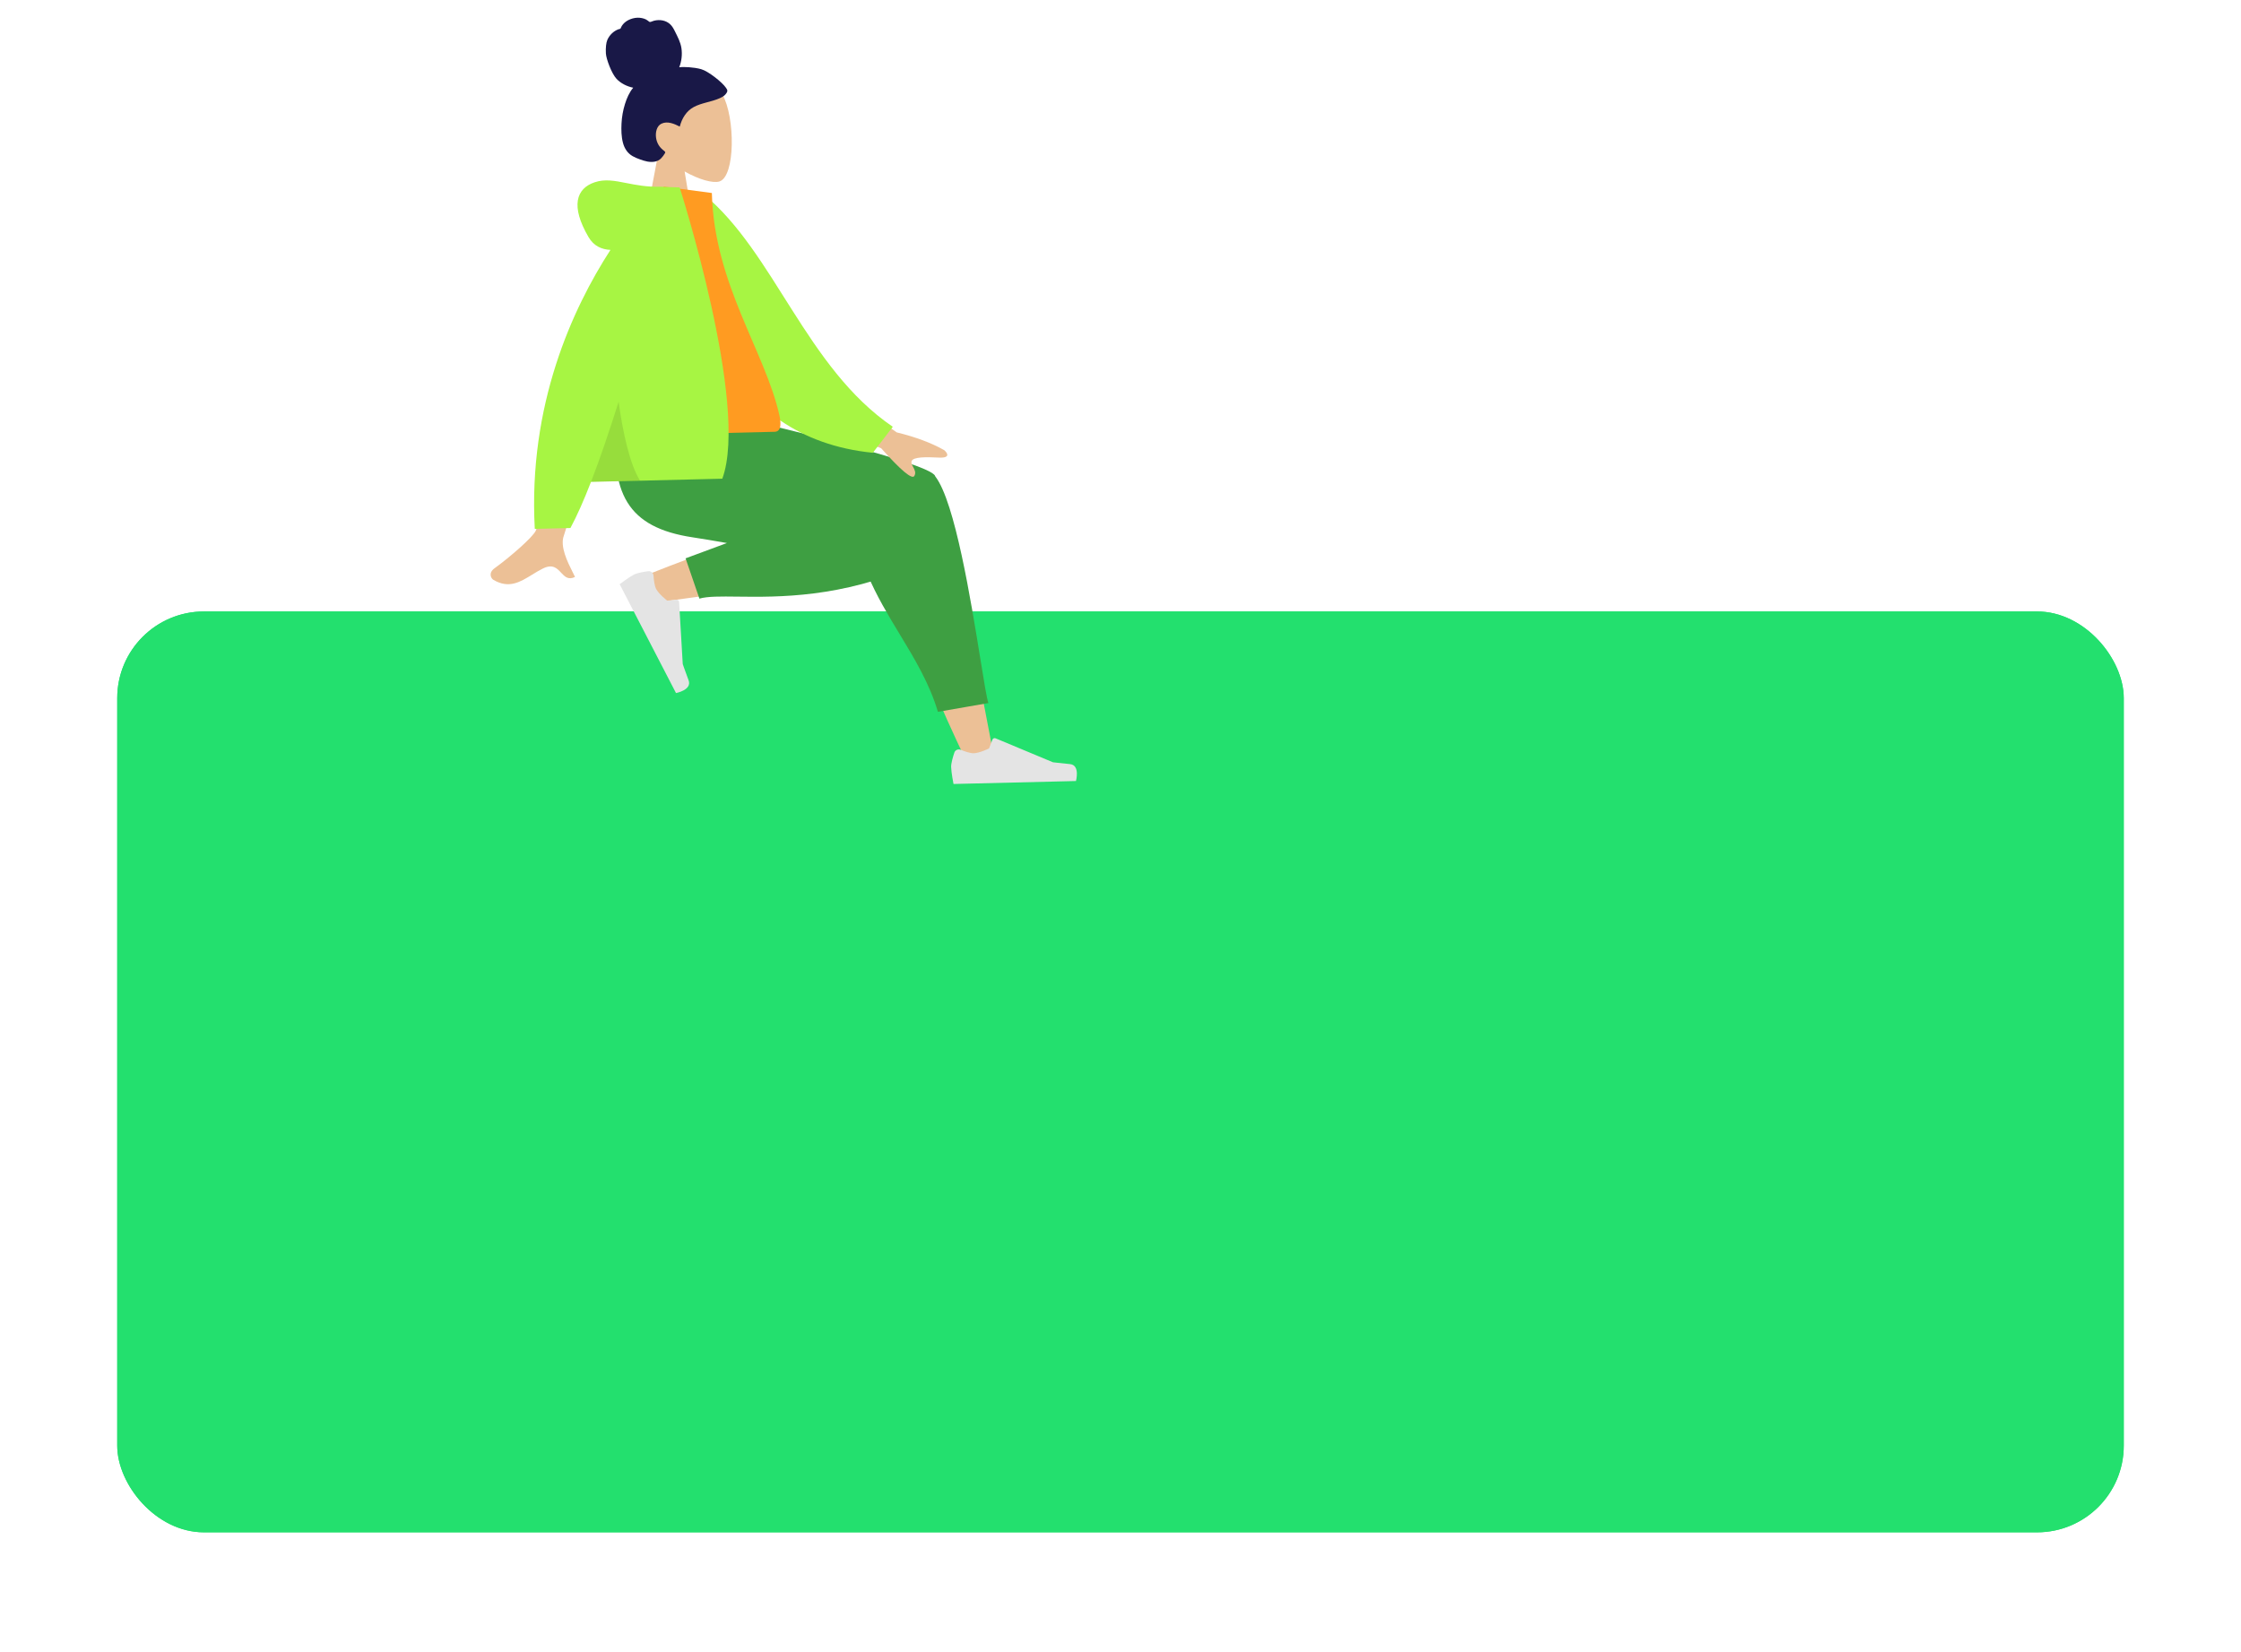 <svg width="822" height="606" viewBox="0 0 822 606" fill="none" xmlns="http://www.w3.org/2000/svg">
<g filter="url(#filter0_d)">
<rect x="43" y="197.645" width="736" height="337.782" rx="31.808" fill="#23E06E"/>
<rect x="44.719" y="199.364" width="732.561" height="334.343" rx="30.088" stroke="#23E06E" stroke-width="3.439"/>
</g>
<path fill-rule="evenodd" clip-rule="evenodd" d="M251.116 62.89C256.348 65.876 261.452 67.257 263.816 66.586C269.743 64.903 269.764 43.055 264.941 34.559C260.119 26.062 236.303 22.883 235.519 39.967C235.247 45.897 237.858 51.119 241.632 55.341L235.793 86.191L254.907 85.729L251.116 62.89Z" fill="#ECC096"/>
<path fill-rule="evenodd" clip-rule="evenodd" d="M257.165 25.366C254.534 24.632 250.736 24.453 249.146 24.675C250.001 22.477 250.302 20.045 249.952 17.693C249.611 15.407 248.54 13.479 247.544 11.456C247.084 10.524 246.567 9.598 245.812 8.895C245.043 8.178 244.081 7.716 243.078 7.509C242.052 7.296 240.985 7.342 239.968 7.581C239.519 7.687 239.118 7.904 238.677 8.03C238.226 8.159 237.999 7.88 237.662 7.602C236.851 6.932 235.679 6.62 234.671 6.523C233.54 6.414 232.375 6.612 231.308 7.009C230.271 7.395 229.279 8.006 228.543 8.878C228.216 9.267 227.92 9.707 227.733 10.189C227.656 10.387 227.646 10.504 227.452 10.58C227.273 10.651 227.061 10.658 226.876 10.726C225.086 11.381 223.577 12.814 222.78 14.625C222.315 15.682 222.128 17.528 222.241 19.589C222.355 21.65 224.345 26.986 226.133 28.907C227.729 30.622 230.041 31.723 232.257 32.175C230.834 33.884 229.911 35.998 229.243 38.142C228.516 40.471 228.09 42.883 227.97 45.332C227.857 47.66 227.9 50.117 228.499 52.378C229.06 54.492 230.191 56.21 232.036 57.273C232.881 57.76 233.786 58.119 234.695 58.445C235.591 58.767 236.49 59.079 237.425 59.249C239.194 59.571 241.221 59.459 242.544 58.024C243.02 57.507 243.542 56.858 243.884 56.232C244.007 56.007 244.081 55.86 243.92 55.647C243.727 55.391 243.42 55.199 243.176 55.002C241.781 53.875 240.897 52.347 240.639 50.513C240.378 48.651 240.821 46.23 242.615 45.371C244.829 44.311 247.322 45.406 249.338 46.434C250.112 43.427 251.783 40.696 254.472 39.26C257.448 37.672 260.899 37.411 263.963 36.035C264.761 35.677 265.574 35.273 266.151 34.568C266.392 34.273 266.674 33.892 266.764 33.508C266.882 33.003 266.549 32.591 266.29 32.206C264.916 30.165 259.796 26.1 257.165 25.366Z" fill="#191847"/>
<path fill-rule="evenodd" clip-rule="evenodd" d="M333.012 227.84C336.225 238.151 344.079 257.652 354.829 280.006L364.457 276.941C354.718 225.141 346.827 190.882 342.53 180.5C339.691 173.641 319.497 174.941 322.159 188.816C323.275 194.634 327.511 210.185 333.012 227.84ZM292.268 191.968C276.535 195.628 244.029 208.009 234.756 211.939C228.929 214.408 232.912 222.209 237.915 221.398C238.762 221.26 241.762 220.851 246.236 220.24C260.61 218.279 290.212 214.239 312.645 210.453C324.457 208.46 317.544 186.395 305.294 189.044C301.172 189.935 296.789 190.916 292.268 191.968Z" fill="#ECC096"/>
<path fill-rule="evenodd" clip-rule="evenodd" d="M343.008 174.617C341.264 169.376 267.323 152.412 267.323 152.412L261.301 152.557L261.437 158.173L312.7 182.747C312.652 183.581 312.715 184.46 312.901 185.384C312.997 204.517 321.521 218.606 329.96 232.556C335.479 241.678 340.962 250.74 344.028 261.114L362.566 257.887C361.991 256.513 360.983 250.28 359.605 241.758C356.129 220.269 350.301 184.225 343.118 174.826C343.093 174.793 343.067 174.76 343.041 174.728C343.032 174.691 343.021 174.654 343.008 174.617Z" fill="#3E9F42"/>
<path fill-rule="evenodd" clip-rule="evenodd" d="M266.637 199.189C261.981 198.373 257.694 197.648 254.028 197.095C230.344 193.525 223.162 181.058 226.562 153.396L270.015 152.347C277.162 154.216 314.425 168.806 333.763 176.577C346.562 181.721 343.043 201.462 335.993 206.748C335.961 207.062 335.837 207.279 335.61 207.379C308.685 219.316 285.472 219.035 270.565 218.854C264.322 218.778 259.536 218.72 256.545 219.585L251.468 204.809L266.637 199.189Z" fill="#3E9F42"/>
<path fill-rule="evenodd" clip-rule="evenodd" d="M239.715 211.183C239.647 210.179 238.781 209.394 237.784 209.527C236.101 209.752 233.712 210.159 232.543 210.765C230.63 211.756 227.289 214.297 227.289 214.297C228.439 216.518 247.956 254.222 247.956 254.222C247.956 254.222 253.902 253.113 252.577 249.548C251.251 245.982 250.433 243.593 250.433 243.593L249.098 220.816C249.07 220.332 248.648 219.968 248.166 220.01L244.721 220.31C244.721 220.31 241.667 217.956 240.663 216.016C240.069 214.868 239.82 212.735 239.715 211.183Z" fill="#E4E4E4"/>
<path fill-rule="evenodd" clip-rule="evenodd" d="M352.398 275.036C351.466 274.657 350.38 275.092 350.062 276.048C349.527 277.659 348.845 279.986 348.876 281.303C348.929 283.458 349.746 287.577 349.746 287.577C352.245 287.516 394.664 286.492 394.664 286.492C394.664 286.492 396.275 280.657 392.492 280.287C388.708 279.916 386.204 279.604 386.204 279.604L365.162 270.819C364.715 270.633 364.202 270.852 364.028 271.305L362.788 274.534C362.788 274.534 359.335 276.249 357.152 276.302C355.862 276.333 353.838 275.623 352.398 275.036Z" fill="#E4E4E4"/>
<path fill-rule="evenodd" clip-rule="evenodd" d="M328.925 158.607L303.07 140.553L297.79 154.581L323.198 164.412C330.515 172.603 334.577 175.994 335.386 174.583C336.068 173.394 335.486 172.31 334.95 171.311C334.533 170.533 334.144 169.807 334.401 169.124C334.989 167.563 339.772 167.61 344.309 167.849C348.846 168.089 347.477 166.104 346.361 165.135C341.672 162.477 335.86 160.302 328.925 158.607ZM196.498 194.717C198.717 189.923 205.549 143.553 205.549 143.553L222.194 143.217C222.194 143.217 207.982 193.383 206.827 196.459C205.327 200.455 208.176 206.14 210.109 209.995C210.408 210.591 210.685 211.144 210.92 211.64C208.397 212.843 207.139 211.493 205.812 210.068C204.313 208.46 202.727 206.758 199.134 208.537C197.746 209.225 196.436 210.03 195.156 210.816C190.736 213.532 186.675 216.028 180.988 212.703C180.086 212.176 179.063 210.134 181.376 208.464C187.138 204.302 195.413 197.061 196.498 194.717Z" fill="#ECC096"/>
<path fill-rule="evenodd" clip-rule="evenodd" d="M251.157 72.528L258.015 71.18C284.099 92.65 295.618 134.83 327.48 156.553L320.168 166.085C265.672 160.665 250.956 109.232 251.157 72.528Z" fill="#A7F543"/>
<path fill-rule="evenodd" clip-rule="evenodd" d="M223.228 159.856C223.228 159.856 264.647 158.856 284.161 158.384C286.946 158.317 286.324 154.307 285.872 152.286C280.661 128.968 261.918 104.148 261.113 70.796L243.47 68.462C229.498 92.21 225.166 121.138 223.228 159.856Z" fill="#FF9B21"/>
<path fill-rule="evenodd" clip-rule="evenodd" d="M216.781 176.757C214.201 183.405 211.655 189.213 209.231 193.685L196.163 194.001C193.658 148.544 210.024 113.124 223.918 91.67C220.714 91.519 217.795 90.249 215.891 86.999C209.187 75.554 211.353 69.112 218.167 66.847C221.914 65.601 225.484 66.303 229.757 67.144C233.253 67.832 237.221 68.612 242.142 68.494C242.142 68.494 242.142 68.494 242.142 68.494L242.142 68.494C242.143 68.494 242.145 68.494 242.147 68.494C242.624 68.482 243.059 68.504 243.454 68.555L249.294 68.748C249.294 68.748 274.913 148.485 264.943 175.594L216.781 176.757Z" fill="#A7F543"/>
<path fill-rule="evenodd" clip-rule="evenodd" d="M216.781 176.757C220.166 168.035 223.607 157.866 226.901 147.371C228.498 158.803 230.974 170.263 234.782 176.322L216.781 176.757Z" fill="black" fill-opacity="0.1"/>
<defs>
<filter id="filter0_d" x="0.017" y="181.311" width="821.966" height="423.748" filterUnits="userSpaceOnUse" color-interpolation-filters="sRGB">
<feFlood flood-opacity="0" result="BackgroundImageFix"/>
<feColorMatrix in="SourceAlpha" type="matrix" values="0 0 0 0 0 0 0 0 0 0 0 0 0 0 0 0 0 0 127 0"/>
<feOffset dy="26.65"/>
<feGaussianBlur stdDeviation="21.492"/>
<feColorMatrix type="matrix" values="0 0 0 0 0 0 0 0 0 0 0 0 0 0 0 0 0 0 0.25 0"/>
<feBlend mode="normal" in2="BackgroundImageFix" result="effect1_dropShadow"/>
<feBlend mode="normal" in="SourceGraphic" in2="effect1_dropShadow" result="shape"/>
</filter>
</defs>
</svg>
